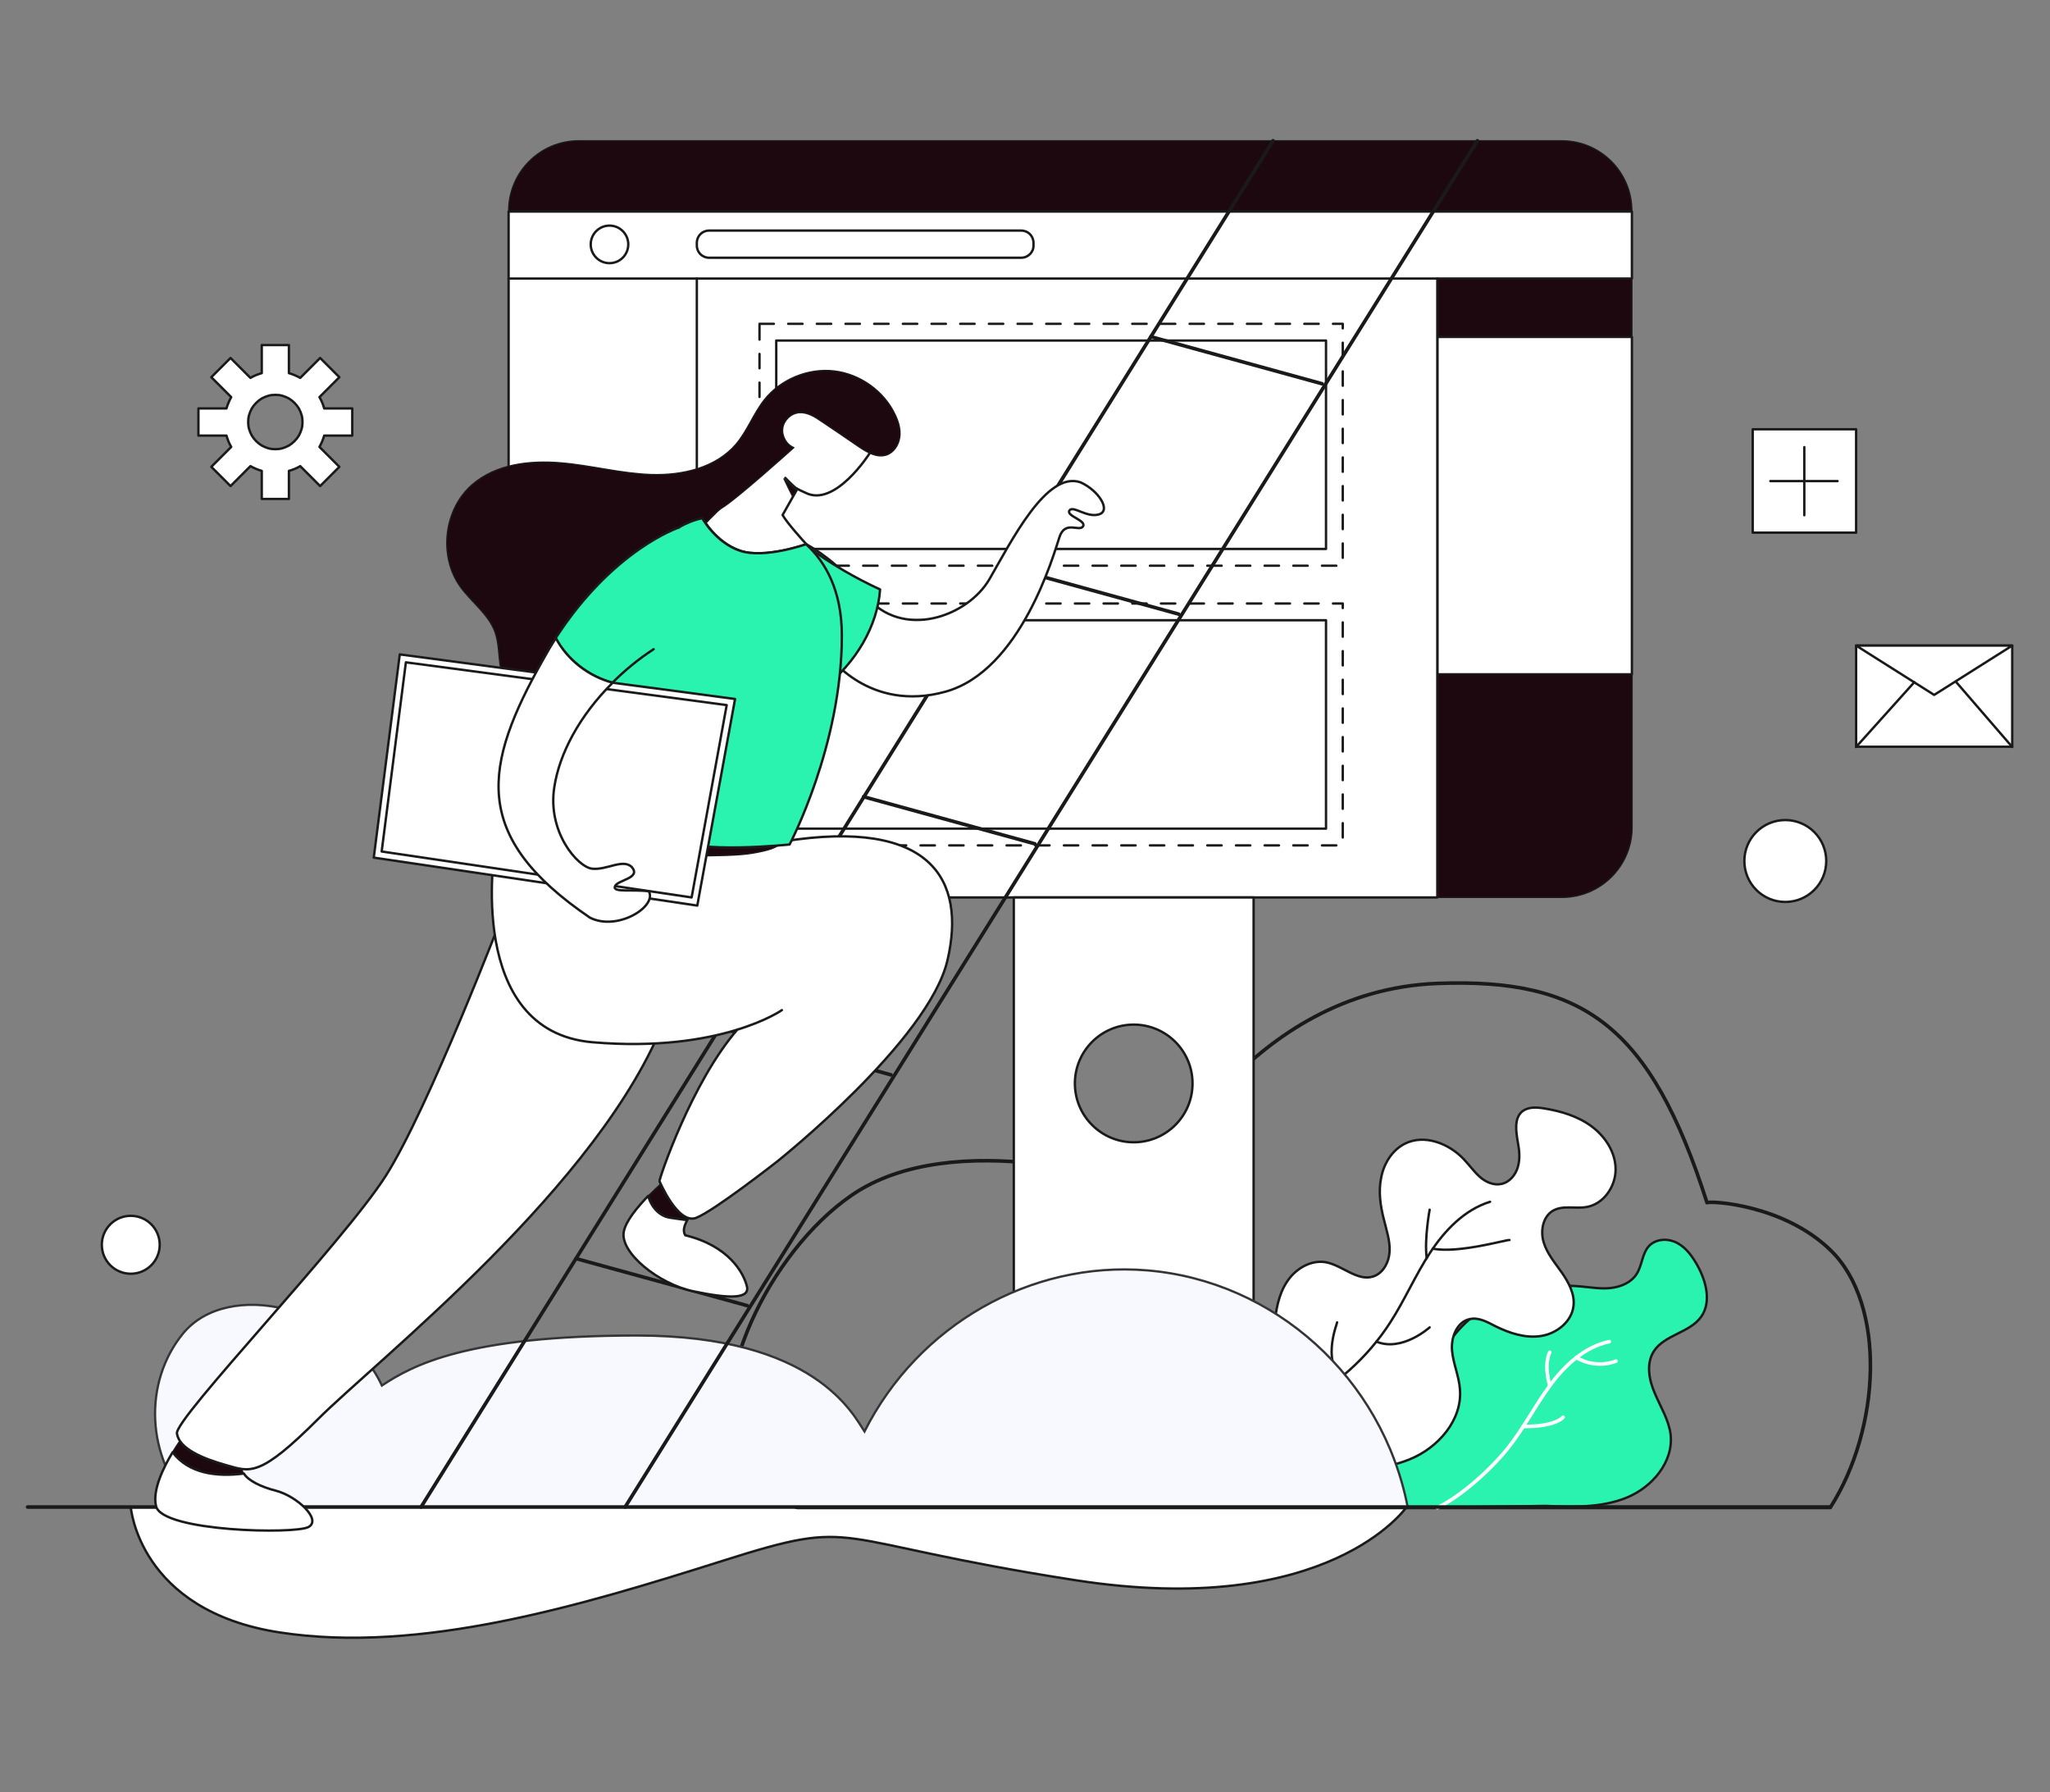 <?xml version="1.0" encoding="utf-8"?>
<!-- Generator: Adobe Illustrator 24.0.1, SVG Export Plug-In . SVG Version: 6.00 Build 0)  -->
<svg version="1.1" id="Layer_1" xmlns="http://www.w3.org/2000/svg" xmlns:xlink="http://www.w3.org/1999/xlink" x="0px" y="0px"
	 viewBox="0 0 906.1 792" style="enable-background:new 0 0 906.1 792;" xml:space="preserve">
<rect x="0" y="0" width="906.1" height="792" fill="#808080" stroke="none"/>
<style type="text/css">
	.st0{fill:#FFFFFF;stroke:#1A1A1A;stroke-width:1.056;stroke-linecap:round;stroke-linejoin:round;stroke-miterlimit:10;}
	.st1{fill:none;stroke:#1A1A1A;stroke-width:1.584;stroke-linecap:round;stroke-linejoin:round;stroke-miterlimit:10;}
	.st2{fill:#1D0810;stroke:#1A1A1A;stroke-width:0.528;stroke-linecap:round;stroke-linejoin:round;stroke-miterlimit:10;}
	.st3{fill:none;stroke:#1A1A1A;stroke-width:1.056;stroke-linecap:round;stroke-linejoin:round;stroke-miterlimit:10;}
	
		.st4{fill:none;stroke:#1A1A1A;stroke-width:1.056;stroke-linecap:round;stroke-linejoin:round;stroke-miterlimit:10;stroke-dasharray:6.337;}
	.st5{fill:#29F3AF;stroke:#1A1A1A;stroke-width:1.056;stroke-linecap:round;stroke-linejoin:round;stroke-miterlimit:10;}
	.st6{fill:none;stroke:#FFFFFF;stroke-width:1.584;stroke-linecap:round;stroke-linejoin:round;stroke-miterlimit:10;}
	.st7{fill:#F8F8FF;stroke:#353535;stroke-miterlimit:10;}
	.st8{fill:#4EBAD5;stroke:#1A1A1A;stroke-width:1.056;stroke-linecap:round;stroke-linejoin:round;stroke-miterlimit:10;}
</style>
<g id="Vector">
	<path class="st0" d="M57.8,666h563.9c0,0-34.3,49.8-146.6,32.3s-93.6-28.2-155.8-8.5S185.7,731,123.5,721.4S57.8,666,57.8,666z"/>
	<path class="st1" d="M326.3,644.9c-14.8-31.8,13.6-91.5,50-116.6c44.9-31.1,125.7-6,132.5-2c2.6-5.5,43.4-88.6,126.6-91.7
		c64.3-2.4,94.1,18.5,119.1,96.9c2.1-0.9,34.1,1,54.6,21c24.7,23.9,22.3,78.7-0.1,113.7c-152.2,0-304.4,0-456.6,0
		C336.1,660.7,329.4,651.6,326.3,644.9z"/>
	<g>
		<g>
			<path class="st2" d="M721.3,93.2c0-17.1-13.9-31-31-31H255.8c-17.1,0-31,13.9-31,31v0.3h496.5V93.2z"/>
			<rect x="635.3" y="123.1" class="st2" width="86" height="25.8"/>
			<rect x="635.3" y="148.9" class="st0" width="86" height="149.1"/>
			<path class="st2" d="M635.3,297.9v98.7h55.1c17.1,0,31-13.9,31-31v-67.7L635.3,297.9L635.3,297.9z"/>
			<path class="st0" d="M721.3,93.5v29.6h-86v273.5H255.8c-17.1,0-31-13.9-31-31V93.5H721.3z"/>
			<line class="st3" x1="635.3" y1="123.1" x2="224.8" y2="123.1"/>
			<line class="st3" x1="308" y1="123.1" x2="308" y2="396.6"/>
			<rect x="335.7" y="143.1" class="st4" width="257.8" height="106.9"/>
			<rect x="343.1" y="150.5" class="st0" width="243" height="92.1"/>
			<rect x="335.7" y="266.7" class="st4" width="257.8" height="106.9"/>
			<rect x="343.1" y="274.1" class="st0" width="243" height="92.1"/>
		</g>
		<path class="st0" d="M448.1,396.6V666h106V396.6H448.1z M501.1,504.8c-14.3,0-26-11.6-26-26c0-14.3,11.6-26,26-26
			c14.3,0,26,11.6,26,26C527.1,493.2,515.4,504.8,501.1,504.8z"/>
	</g>
	<g>
		<path class="st5" d="M683.2,665.5c12.1,0.5,24.7,0.9,35.9-3.7c11.2-4.6,20.7-15.8,19.3-27.9c-0.8-6.4-4.4-12.1-6.9-18
			c-2.6-5.9-4-13.1-0.6-18.6c4.7-7.5,16-8.2,21.1-15.5c4.5-6.5,2.1-15.6-1.7-22.5c-2.2-3.9-4.9-7.8-8.8-9.9
			c-3.9-2.2-9.3-2.1-12.5,1.1c-3.2,3.3-3.1,8.6-5.6,12.5c-2.4,3.8-7,5.7-11.4,6.2s-8.9-0.3-13.4-0.7c-22.5-2-47.1,6.8-58.9,26
			c-5.1,8.2-7.6,17.7-11.7,26.4s-10.6,17.1-19.8,19.8c-3.6,1-7.3,1.1-11,1.8c-3.6,0.7-7.4,2.4-9.3,5.5c-3.4,5.5,0.5,13.1,6.2,16.1
			s12.7,0.7,19,2.1C614.6,666.6,683.2,665.5,683.2,665.5z"/>
		<path class="st6" d="M635.3,666.3c10.5-5,23.7-17,31-26.1c7-8.7,12.1-18.8,18.7-27.8c6.6-9,15.4-17.2,26.3-19.5"/>
		<path class="st6" d="M685,597.6c0,0-2.8,4.6,0,14.8"/>
		<path class="st6" d="M690.9,626.3c0,0-3.1,4.2-17.7,4.1"/>
		<path class="st6" d="M714.3,601.5c0,0-8.6,3.8-17.6-1.6"/>
		<path class="st0" d="M563.3,585.8c0.6-6.7,1.8-13.7,5.5-19.3c3.7-5.7,10.4-9.8,17.1-8.7c7.4,1.3,14,8.6,21.1,6.3
			c4.5-1.5,7-6.5,7.2-11.2s-1.4-9.3-2.5-13.9c-1.6-6.1-2.5-12.5-1.2-18.7c1.2-6.2,4.9-12.1,10.5-14.9c8.6-4.3,19.5-0.1,26.1,7
			c2.4,2.5,4.4,5.4,7,7.7s6.2,3.9,9.6,3.1c3.6-0.8,6.2-4,7.2-7.5s0.7-7.2,0-10.8c-0.8-4.8-1.8-10.7,2-13.8c2.6-2,6.2-1.8,9.4-1.3
			c7.5,1.2,15,3.4,21.1,7.9s10.7,11.5,10.7,19.1c0,7.6-5.3,15.3-12.8,16.6c-4.9,0.9-10.4-0.9-14.8,1.6c-4.6,2.6-5.7,9-4.2,14
			s5.1,9.2,8.1,13.5s5.7,9.4,5.1,14.6c-0.8,7-7.4,12.2-14.3,13.3c-6.9,1.1-13.9-1.2-20.2-4.3c-3.5-1.8-7.3-4-11.2-3.2
			c-5.8,1.1-8.5,8-8,13.9c0.5,5.8,3.1,11.3,3.5,17.2c1.1,13.5-9.6,25.8-22.2,30.9c-12.6,5.2-26.6,4.8-40.2,4.4
			c-6.1-7.7-16.6-16.8-18.6-26.7C562.3,610.8,562.3,597.8,563.3,585.8z"/>
		<path class="st0" d="M573.1,621.3c16.8-8.3,31.3-21.2,41.4-36.9c6.4-9.9,11.1-20.9,17.6-30.8c6.5-9.9,15.2-19,26.5-22.5"/>
		<path class="st0" d="M631.9,534.6c0,0-2.4,13-1.3,21.4"/>
		<path class="st0" d="M667.2,548c-0.6-0.4-22.7,6.1-33.9,3.8"/>
		<path class="st0" d="M631.9,586.6c0,0-12.2,11-23.5,6.3"/>
		<path class="st0" d="M591,584.4c0,0.6-6.4,16.1,1.6,24.4"/>
	</g>
	<path class="st7" d="M85.1,666c179,0,358,0,537.1,0c-11.2-57.2-58.9-100-115.3-104.6c-51.3-4.2-101,24.1-124.8,71.2
		c-4.9-7.3-21.8-42.4-100.5-42.4c-75.5,0-99.3,13.2-112.8,22.1c-16.5-35.4-68.1-47.1-87.9-23C63.3,610.8,64.3,644.2,85.1,666z"/>
	<path class="st1" d="M12.2,666c3.1,0,796.8,0,796.8,0"/>
	<g>
		<line class="st1" x1="562.7" y1="62.2" x2="186.1" y2="666"/>
		<line class="st1" x1="653" y1="62.2" x2="276.3" y2="666"/>
		<line class="st1" x1="254.6" y1="556.2" x2="330.3" y2="577"/>
		<line class="st1" x1="318.1" y1="454.2" x2="393.8" y2="475"/>
		<line class="st1" x1="381.7" y1="352.1" x2="457.4" y2="372.9"/>
		<line class="st1" x1="445.3" y1="250.6" x2="521" y2="271.4"/>
		<line class="st1" x1="508.7" y1="148.8" x2="584.4" y2="169.6"/>
	</g>
	<g>
		<path class="st0" d="M351.1,238c0,0,15,5.2,31.3,25.1s45.2,9.5,54.9-7.1c9.6-16.5,25.3-48.3,40.4-42.8c7.9,3.6,13.5,12.4,8.1,14.1
			c-5.4,1.7-11.5-4.1-13.1-1.7c-1.6,2.4,7.6,4.4,6,7s-7.9-2.8-10.4,4.7s-17,59.2-50.5,68.4s-51.6-15.6-52.3-17.2
			c-0.7-1.6-17.4-48.7-17.4-48.7L351.1,238z"/>
		<path class="st2" d="M107.7,651.2c-0.8-1.2-0.9-2.5-0.4-3.7c1.9-4.5-26.5-12.6-26.5-12.6s-2.1,2.8-4.6,6.9
			C83.2,651.1,95.5,652.7,107.7,651.2z"/>
		<path class="st0" d="M122,658.8c-6.7-1.7-12.3-4.5-14.2-7.6c-12.2,1.6-24.5-0.1-31.5-9.4c-4.1,6.7-9.1,17-7.3,23.9
			c2.9,11.2,61.6,12.4,67.4,9.1C142.3,671.5,131.2,661.2,122,658.8z"/>
		<path class="st0" d="M222.6,403.2c0,0-33.2,86.7-52,116.3s-93.4,107.3-92.4,114s11.2,11,21.8,14s14.7,5.5,40.6-20.4
			S266,523.3,294,449.9C290.3,409.1,222.6,403.2,222.6,403.2z"/>
		<path class="st2" d="M296,538.1c2.6,0.5,5.3,0.9,7.9,1.1c1.1-1.9,2.5-3.3,2.5-3.3L295.6,520c0,0-4.3,3.7-9,8.4
			C288,533.3,291.4,537.4,296,538.1z"/>
		<path class="st0" d="M330.1,568.3c-1.5-5.8-7.9-17.7-27.2-22.4c-1.3-2-0.3-4.6,0.9-6.7c-2.6-0.3-5.2-0.7-7.9-1.1
			c-4.6-0.8-8.1-4.8-9.4-9.6c-4.8,5-10,11.2-10.8,15.9c-1.7,9.1,15.3,23.1,31,26.3C322.4,574,331.7,574.1,330.1,568.3z"/>
		<path class="st5" d="M260,249.6c0,0,26.9,36.4,103.8,54.6c14.7-11.3,24.1-27.8,25.2-43.7c-11-5.1-21.8-11.3-32-18.9"/>
		<path class="st0" d="M326,454.9c-20.3,23.3-34.8,66.4-34.5,67.1c0,0,8.1,19.3,16.2,16.2c8-3.1,35.8-24.9,35.8-24.9
			s67.1-53.4,75.3-89c8.3-35.6-7.3-62.8-72.3-52.5c-20-0.9-67.4-15.4-67.4-15.4l-40.6-25.9c0,0-18.5,31.7-19.7,44.1
			c0,0-13.5,81.1,43.1,86c56.7,4.8,83.7-14.2,83.7-14.2"/>
		<path class="st2" d="M218.8,374.5c0,0,92.8,6.2,113.6,2.6c15.7-2.6,11.5-5.4,11.5-5.4l-115-8.5L218.8,374.5z"/>
		<path class="st0" d="M352,215.8c-4.9-2.8-6.8-5.4-6.9-5.6L352,215.8z"/>
		<path class="st0" d="M389.3,185.5l-4.9,14.8c0,0-15.4,24.3-28.5,17.4c-1.5-0.6-2.8-1.3-3.9-1.9l0.4,0.3c0,0,0,0-6.5,11.5
			c2.1,3.7,9.5,11.8,10.4,12.8c0,0,0,0.1,0.1,0.1l0,0c0,0-18.4,6.6-29.2,2.9c-10.8-3.6-16.7-14.4-16.7-14.4l27-30.4l10-22.7
			c0,0,27.2,0.7,31.1,2.4C382.6,180,389.3,185.5,389.3,185.5z"/>
		<path class="st2" d="M346.5,211.6c0,0,3.9,8.2,4,8c0.1-0.1,1.5-3,1.5-3L346.5,211.6z"/>
		<path class="st2" d="M227.3,306.4c-4-2.8-5.7-7.9-6.3-12.8c-0.7-4.9-0.6-9.9-2.3-14.5c-3-7.9-10.5-13.1-15.4-20
			c-9.6-13.6-7.1-34.3,5.6-45.1c10.4-8.9,25.1-10.6,38.7-9.5c13.6,1.1,26.9,4.8,40.5,5.2s28.3-3,37.2-13.4c5-5.9,7.7-13.5,12.5-19.6
			c7.2-9.1,19.3-14.1,30.8-12.8s22.2,8.9,27.1,19.4c1.5,3.1,2.5,6.6,2,10s-2.6,6.7-5.9,7.8c-4.3,1.4-8.7-1.3-12.4-3.8
			c-5.4-3.7-10.8-7.4-16.2-11c-3-2.1-6.4-4.2-10-3.9s-6.7,3.3-7.2,6.8s1.6,7.3,4.9,8.6c0,0-25.5,23-32,26.8s-81.5,91.2-81.5,91.2
			L227.3,306.4z"/>
		<path class="st5" d="M372.1,281c0,48.5-23.1,92.2-23.1,92.2s-42.7,4.5-52-3.1s-28.3-6-36.6-12.4c-8.3-6.4-16.5-26.2-16.5-26.2
			s25.5-94,66.5-102.5c0,0,5.9,10.8,16.7,14.4c10.8,3.6,29.2-2.9,29.2-2.9l0,0C364.9,248.4,372.1,261,372.1,281z"/>
		<polygon class="st0" points="165.2,379 176.7,289.2 324.9,308.9 308.2,400.2 		"/>
		<polygon class="st0" points="179.4,292.7 168.7,376.3 305.7,396.6 321.2,311.6 		"/>
		<path class="st5" d="M300.1,233.1c0,0-29.1,9.6-54.5,48.9c5.1,9.5,14.6,16.9,25.1,19.7c5.3-5.3,11.3-10.3,18.2-14.8"/>
		<path class="st0" d="M270.8,301.7c-10.5-2.7-20.1-10.1-25.1-19.7c-1.9,2.9-3.8,6.1-5.6,9.4c-26.5,47.1-32.3,78.1,20.6,114.1
			c12,6.2,29.8-4.8,26.1-11.6c-7.1-1-16.1,0.7-15-2.2c1.1-2.9,11.8-3.5,7.4-8.6c-4-3.7-11,1.5-17.5,0.8c-6.5-0.8-19.8-16.3-16.7-36
			C247.2,333.2,256,316.4,270.8,301.7z"/>
		<path class="st8" d="M347.1,211.2c0,0,3.7,3.9,4.9,4.6"/>
	</g>
	<circle class="st0" cx="789.1" cy="380.5" r="18.1"/>
	<circle class="st0" cx="57.8" cy="550.1" r="12.8"/>
	<path class="st0" d="M155.7,192.5v-12h-12.4c-0.5-1.8-1.2-3.5-2.1-5l8.8-8.8l-8.5-8.5l-8.8,8.8c-1.6-0.9-3.3-1.6-5-2.1v-12.4h-12
		v12.4c-1.8,0.5-3.5,1.2-5,2.1l-8.8-8.8l-8.5,8.5l8.8,8.8c-0.9,1.6-1.6,3.3-2.1,5H87.7v12h12.4c0.5,1.8,1.2,3.5,2.1,5l-8.8,8.8
		l8.5,8.5l8.8-8.8c1.6,0.9,3.3,1.6,5,2.1v12.4h12v-12.4c1.8-0.5,3.5-1.2,5-2.1l8.8,8.8l8.5-8.5l-8.8-8.8c0.9-1.6,1.6-3.3,2.1-5
		H155.7z M132.1,192.5c-1.1,1.8-2.6,3.3-4.4,4.4c-0.9,0.5-1.9,0.9-2.9,1.2s-2,0.4-3.1,0.4s-2.1-0.1-3.1-0.4c-1-0.3-2-0.7-2.9-1.2
		c-1.8-1.1-3.3-2.6-4.4-4.4c-0.5-0.9-0.9-1.9-1.2-2.9c-0.3-1-0.4-2-0.4-3.1s0.1-2.1,0.4-3.1s0.7-2,1.2-2.9c1.1-1.8,2.6-3.3,4.4-4.4
		c0.9-0.5,1.9-0.9,2.9-1.2s2-0.4,3.1-0.4s2.1,0.1,3.1,0.4c1,0.3,2,0.7,2.9,1.2c1.8,1.1,3.3,2.6,4.4,4.4c0.5,0.9,0.9,1.9,1.2,2.9
		s0.4,2,0.4,3.1s-0.1,2.1-0.4,3.1C133,190.6,132.6,191.6,132.1,192.5z"/>
	<g>
		<rect x="774.7" y="189.7" class="st0" width="45.7" height="45.7"/>
		<line class="st3" x1="797.5" y1="197.6" x2="797.5" y2="227.7"/>
		<line class="st3" x1="782.5" y1="212.6" x2="812.2" y2="212.6"/>
	</g>
	<circle class="st0" cx="269.4" cy="108" r="8.3"/>
	<path class="st0" d="M451.4,113.9h-138c-3,0-5.4-2.4-5.4-5.4v-1.2c0-3,2.4-5.4,5.4-5.4h138c3,0,5.4,2.4,5.4,5.4v1.2
		C456.9,111.4,454.4,113.9,451.4,113.9z"/>
	<g>
		<g>
			<rect x="820.4" y="285.3" class="st0" width="69" height="44.7"/>
			<polygon class="st0" points="854.9,307.1 820.4,285.3 889.4,285.3 			"/>
		</g>
		<line class="st3" x1="820.4" y1="330.1" x2="846.1" y2="301.5"/>
		<line class="st3" x1="864.7" y1="301.5" x2="889.4" y2="330.1"/>
	</g>
</g>
</svg>
